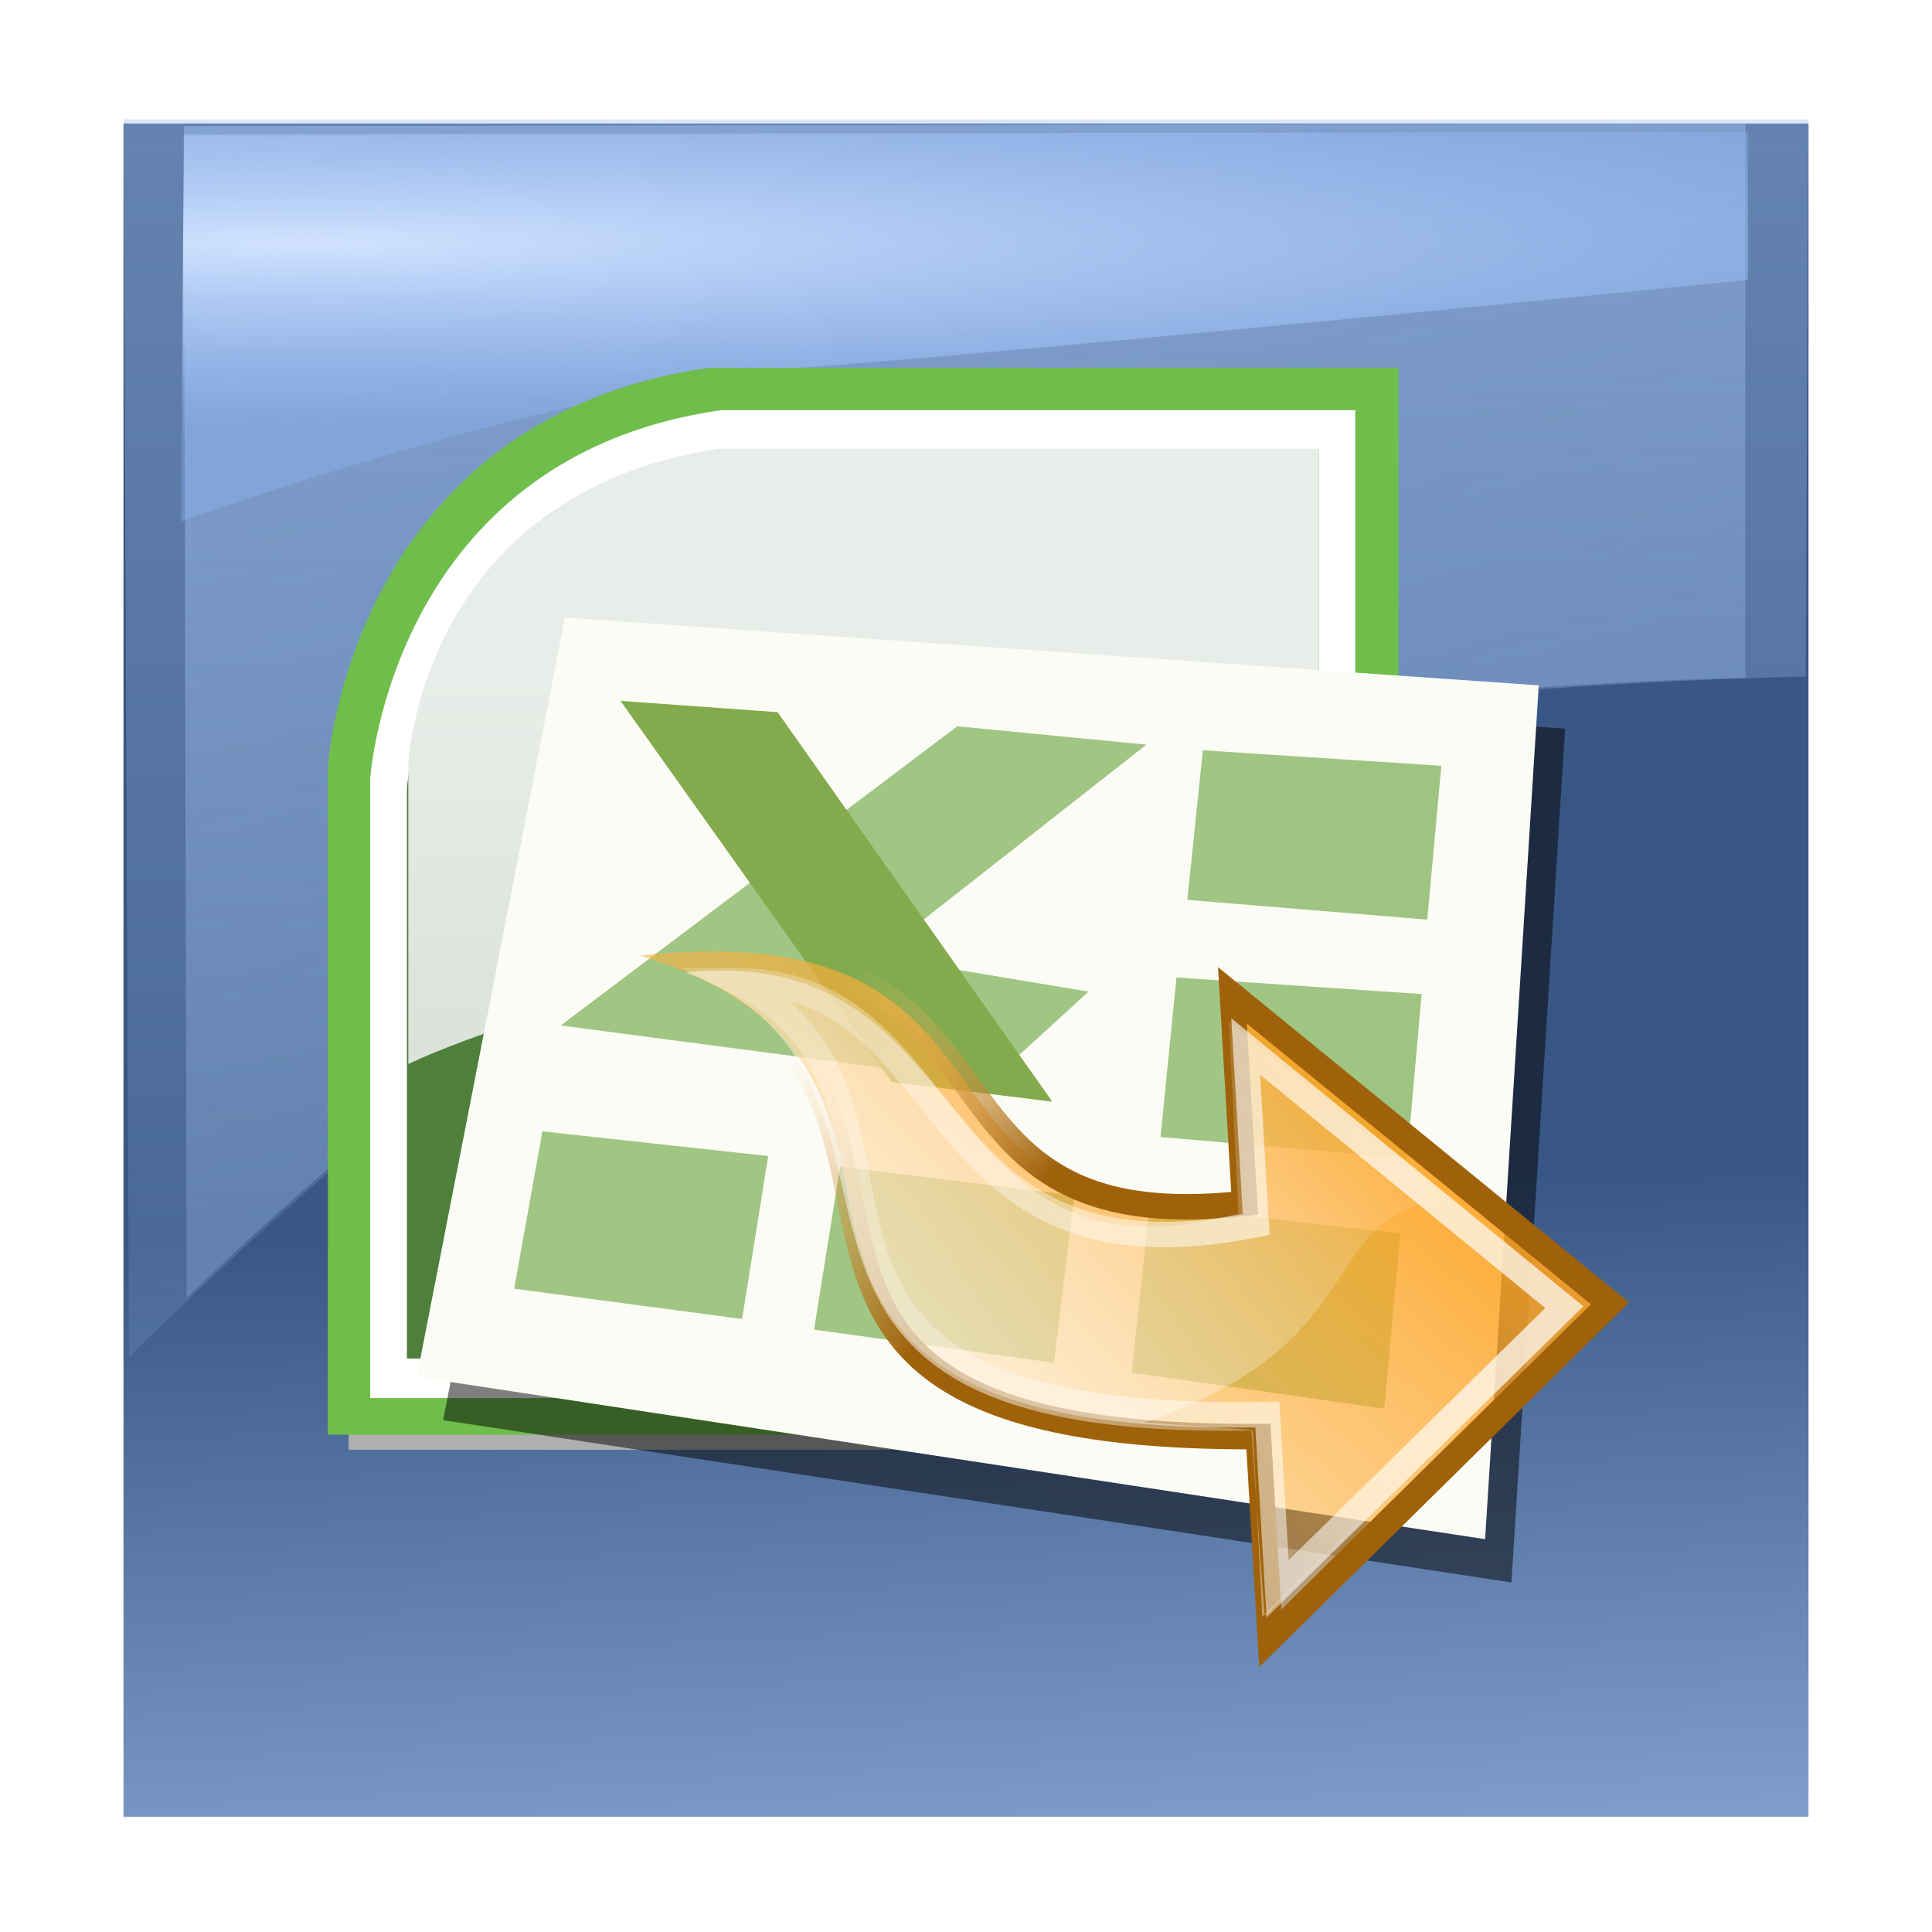<?xml version="1.0" encoding="UTF-8" standalone="no"?>
<!-- Created with Inkscape (http://www.inkscape.org/) -->

<svg
   xmlns:dc="http://purl.org/dc/elements/1.1/"
   xmlns:cc="http://creativecommons.org/ns#"
   xmlns:rdf="http://www.w3.org/1999/02/22-rdf-syntax-ns#"
   xmlns:svg="http://www.w3.org/2000/svg"
   xmlns="http://www.w3.org/2000/svg"
   xmlns:xlink="http://www.w3.org/1999/xlink"
   xmlns:sodipodi="http://sodipodi.sourceforge.net/DTD/sodipodi-0.dtd"
   xmlns:inkscape="http://www.inkscape.org/namespaces/inkscape"
   width="64px"
   height="64px"
   id="svg2985"
   version="1.1"
   inkscape:version="0.48.5 r10040"
   sodipodi:docname="excelImportButtonIconNeu.svg"
   inkscape:export-filename="C:\local\devel\workspace-toplogic-head8\com.top_logic\webapp\themes\default\icons\help.png"
   inkscape:export-xdpi="31.549999"
   inkscape:export-ydpi="31.549999">
  <defs
     id="defs2987">
    <linearGradient
       id="linearGradient3940">
      <stop
         style="stop-color:#d1e3ff;stop-opacity:1;"
         offset="0"
         id="stop3942" />
      <stop
         style="stop-color:#93bcff;stop-opacity:0.291;"
         offset="1"
         id="stop3944" />
    </linearGradient>
    <linearGradient
       id="linearGradient3914">
      <stop
         style="stop-color:#ffffff;stop-opacity:0.651;"
         offset="0"
         id="stop3916" />
      <stop
         style="stop-color:#ffffff;stop-opacity:0.201;"
         offset="1"
         id="stop3918" />
    </linearGradient>
    <linearGradient
       id="linearGradient3774">
      <stop
         style="stop-color:#a5c4f2;stop-opacity:0.575;"
         offset="0"
         id="stop3776" />
      <stop
         style="stop-color:#a5c4f2;stop-opacity:0.212;"
         offset="1"
         id="stop3778" />
    </linearGradient>
    <linearGradient
       id="linearGradient3763">
      <stop
         style="stop-color:#385785;stop-opacity:1;"
         offset="0"
         id="stop3765" />
      <stop
         style="stop-color:#a5c4f2;stop-opacity:1;"
         offset="1"
         id="stop3767" />
    </linearGradient>
    <linearGradient
       inkscape:collect="always"
       xlink:href="#linearGradient3763"
       id="linearGradient3769"
       x1="30.545"
       y1="39.949"
       x2="32.182"
       y2="73.096"
       gradientUnits="userSpaceOnUse" />
    <linearGradient
       inkscape:collect="always"
       xlink:href="#linearGradient3774"
       id="linearGradient3780"
       x1="17.657"
       y1="-12.002"
       x2="32.318"
       y2="42.713"
       gradientUnits="userSpaceOnUse"
       gradientTransform="translate(-0.364,0.364)" />
    <linearGradient
       inkscape:collect="always"
       xlink:href="#linearGradient3774-6"
       id="linearGradient3780-9"
       x1="32.318"
       y1="-1.727"
       x2="32.318"
       y2="39.48"
       gradientUnits="userSpaceOnUse" />
    <linearGradient
       id="linearGradient3774-6">
      <stop
         style="stop-color:#ffffff;stop-opacity:0.588;"
         offset="0"
         id="stop3776-5" />
      <stop
         style="stop-color:#ffffff;stop-opacity:0;"
         offset="1"
         id="stop3778-5" />
    </linearGradient>
    <linearGradient
       gradientTransform="matrix(1.1,0,0,1.033,-3.191,-3.041)"
       y2="39.48"
       x2="32.318"
       y1="-1.727"
       x1="32.318"
       gradientUnits="userSpaceOnUse"
       id="linearGradient3797-7"
       xlink:href="#linearGradient3774-6-4"
       inkscape:collect="always" />
    <linearGradient
       id="linearGradient3774-6-4">
      <stop
         style="stop-color:#ffffff;stop-opacity:0.588;"
         offset="0"
         id="stop3776-5-0" />
      <stop
         style="stop-color:#ffffff;stop-opacity:0;"
         offset="1"
         id="stop3778-5-3" />
    </linearGradient>
    <linearGradient
       inkscape:collect="always"
       xlink:href="#linearGradient3774-2"
       id="linearGradient3780-4"
       x1="32.318"
       y1="-7.184"
       x2="32.318"
       y2="46.766"
       gradientUnits="userSpaceOnUse" />
    <linearGradient
       id="linearGradient3774-2">
      <stop
         style="stop-color:#a5c4f2;stop-opacity:0.503;"
         offset="0"
         id="stop3776-3" />
      <stop
         style="stop-color:#a5c4f2;stop-opacity:0.117;"
         offset="1"
         id="stop3778-1" />
    </linearGradient>
    <linearGradient
       gradientTransform="matrix(1.095,0,0,1.12,-2.975,-3.685)"
       y2="46.766"
       x2="32.318"
       y1="-7.184"
       x1="32.318"
       gradientUnits="userSpaceOnUse"
       id="linearGradient3866"
       xlink:href="#linearGradient3774-2"
       inkscape:collect="always" />
    <linearGradient
       inkscape:collect="always"
       xlink:href="#linearGradient3914"
       id="linearGradient3920"
       x1="5.636"
       y1="8.273"
       x2="58"
       y2="8.273"
       gradientUnits="userSpaceOnUse"
       gradientTransform="matrix(1.007,0,0,1,-0.043,0)" />
    <radialGradient
       inkscape:collect="always"
       xlink:href="#linearGradient3940"
       id="radialGradient3956"
       cx="8.314"
       cy="-1.319"
       fx="8.314"
       fy="-1.319"
       r="25.955"
       gradientTransform="matrix(2.392,0,0,0.234,-9.664,8.354)"
       gradientUnits="userSpaceOnUse" />
    <filter
       color-interpolation-filters="sRGB"
       id="AI_GaussianBlur_4-1">
      <feGaussianBlur
         stdDeviation="4"
         id="feGaussianBlur5-7" />
    </filter>
    <radialGradient
       gradientTransform="matrix(5.36,0,0,5.348,-50.866,-57.491)"
       gradientUnits="userSpaceOnUse"
       r="132.47"
       cy="178.167"
       cx="96.834"
       id="SVGID_1_">
      <stop
         id="stop256"
         style="stop-color:#588E3F"
         offset="0" />
      <stop
         id="stop258"
         style="stop-color:#4E803B"
         offset="1" />
    </radialGradient>
    <linearGradient
       gradientTransform="matrix(5.36,0,0,5.348,-50.866,-57.491)"
       y2="130.42"
       x2="102.573"
       y1="21.818"
       x1="101.796"
       gradientUnits="userSpaceOnUse"
       id="SVGID_2_">
      <stop
         id="stop264"
         style="stop-color:#E9EDE9"
         offset="0" />
      <stop
         id="stop266"
         style="stop-color:#9BB292"
         offset="0.621" />
      <stop
         id="stop268"
         style="stop-color:#66914F"
         offset="1" />
    </linearGradient>
    <filter
       color-interpolation-filters="sRGB"
       id="filter3262">
      <feGaussianBlur
         stdDeviation="4"
         id="feGaussianBlur3264" />
    </filter>
    <linearGradient
       gradientTransform="matrix(5.36,0,0,5.348,-50.866,-57.491)"
       y2="133.542"
       x2="221.833"
       y1="133.542"
       x1="23.084"
       gradientUnits="userSpaceOnUse"
       id="SVGID_3_">
      <stop
         id="stop279"
         style="stop-color:#FBFCF6"
         offset="0" />
      <stop
         id="stop281"
         style="stop-color:#F8FBF0"
         offset="1" />
    </linearGradient>
    <linearGradient
       gradientTransform="matrix(5.36,0,0,5.348,-50.866,-57.491)"
       y2="131.604"
       x2="204.583"
       y1="131.604"
       x1="40.334"
       gradientUnits="userSpaceOnUse"
       id="SVGID_4_">
      <stop
         id="stop287"
         style="stop-color:#A1C583"
         offset="0" />
      <stop
         id="stop289"
         style="stop-color:#6DA46C"
         offset="1" />
    </linearGradient>
    <linearGradient
       gradientTransform="matrix(5.36,0,0,5.348,-50.866,-57.491)"
       y2="102.166"
       x2="135.667"
       y1="102.166"
       x1="59.167"
       gradientUnits="userSpaceOnUse"
       id="SVGID_5_">
      <stop
         id="stop295"
         style="stop-color:#83AB4E"
         offset="0" />
      <stop
         id="stop297"
         style="stop-color:#224F27"
         offset="1" />
    </linearGradient>
    <linearGradient
       id="linearGradient2308">
      <stop
         id="stop2310"
         offset="0"
         style="stop-color:#fd9d14;stop-opacity:1;" />
      <stop
         id="stop2312"
         offset="1"
         style="stop-color:#ffc879;stop-opacity:0;" />
    </linearGradient>
    <linearGradient
       id="linearGradient2484">
      <stop
         style="stop-color:#9f620b;stop-opacity:1;"
         offset="0"
         id="stop2486" />
      <stop
         style="stop-color:#ffc879;stop-opacity:0;"
         offset="1"
         id="stop2488" />
    </linearGradient>
    <linearGradient
       id="linearGradient2187">
      <stop
         style="stop-color:#ffffff;stop-opacity:1;"
         offset="0"
         id="stop2189" />
      <stop
         style="stop-color:#ffffff;stop-opacity:0;"
         offset="1"
         id="stop2191" />
    </linearGradient>
    <linearGradient
       inkscape:collect="always"
       xlink:href="#linearGradient8650"
       id="linearGradient4253"
       gradientUnits="userSpaceOnUse"
       x1="11.688"
       y1="14.319"
       x2="37.114"
       y2="36.087"
       gradientTransform="matrix(0,-1,1,0,-2.108,55.561)" />
    <linearGradient
       id="linearGradient8650">
      <stop
         style="stop-color:#ffffff;stop-opacity:1;"
         offset="0"
         id="stop8652" />
      <stop
         style="stop-color:#ffffff;stop-opacity:0;"
         offset="1"
         id="stop8654" />
    </linearGradient>
    <linearGradient
       inkscape:collect="always"
       xlink:href="#linearGradient8650"
       id="linearGradient4071"
       gradientUnits="userSpaceOnUse"
       gradientTransform="matrix(0,-0.844,0.844,0,4.959,53.149)"
       x1="8.032"
       y1="2.745"
       x2="34.829"
       y2="41.418" />
    <linearGradient
       inkscape:collect="always"
       xlink:href="#linearGradient2187"
       id="linearGradient4074"
       gradientUnits="userSpaceOnUse"
       gradientTransform="matrix(0,0.653,-0.653,0,48.304,6.839)"
       x1="23.708"
       y1="11.028"
       x2="36.172"
       y2="50.995" />
    <linearGradient
       inkscape:collect="always"
       xlink:href="#linearGradient2308"
       id="linearGradient4077"
       gradientUnits="userSpaceOnUse"
       gradientTransform="matrix(0,0.714,-0.714,0,46.43,9.737)"
       x1="28.926"
       y1="2.831"
       x2="67.542"
       y2="37.301" />
    <linearGradient
       inkscape:collect="always"
       xlink:href="#linearGradient2484"
       id="linearGradient4079"
       gradientUnits="userSpaceOnUse"
       gradientTransform="matrix(0,0.714,-0.714,0,46.43,9.737)"
       x1="67.542"
       y1="37.301"
       x2="59.654"
       y2="47.374" />
  </defs>
  <sodipodi:namedview
     id="base"
     pagecolor="#ffffff"
     bordercolor="#666666"
     borderopacity="1.0"
     inkscape:pageopacity="0.0"
     inkscape:pageshadow="2"
     inkscape:zoom="7.7781746"
     inkscape:cx="38.727657"
     inkscape:cy="47.234284"
     inkscape:current-layer="layer10"
     showgrid="true"
     inkscape:document-units="px"
     inkscape:grid-bbox="true"
     inkscape:window-width="1920"
     inkscape:window-height="1138"
     inkscape:window-x="1272"
     inkscape:window-y="-8"
     inkscape:window-maximized="1" />
  <g
     inkscape:groupmode="layer"
     id="layer5"
     inkscape:label="transparenter Rand 1px"
     style="display:inline">
    <rect
       style="fill:#ffffff;fill-opacity:0;stroke:none"
       id="rect3787"
       width="62.756"
       height="62.759"
       x="0.72"
       y="0.599"
       ry="6.45"
       inkscape:export-filename="D:\AudiDes20\alle Icons TopLogic\png\excelImportButtonIconNeu.png"
       inkscape:export-xdpi="31.549999"
       inkscape:export-ydpi="31.549999" />
  </g>
  <g
     id="layer1"
     inkscape:label="hintergrund"
     inkscape:groupmode="layer"
     sodipodi:insensitive="true"
     style="display:inline">
    <rect
       style="fill:url(#linearGradient3769);fill-opacity:1;stroke:none"
       id="rect3761"
       width="55.818"
       height="56.091"
       x="4.091"
       y="4.091"
       ry="0"
       inkscape:export-filename="C:\Users\aru\Desktop\path3938.png"
       inkscape:export-xdpi="31.82"
       inkscape:export-ydpi="31.82" />
  </g>
  <g
     inkscape:groupmode="layer"
     id="layer2"
     inkscape:label="bogen mittig"
     sodipodi:insensitive="true"
     style="display:inline">
    <path
       style="fill:url(#linearGradient3780);fill-opacity:1;stroke:none"
       d="M 6.182,43 6.091,4.182 l 51.727,-0.091 0,18.364 c 0,0 -19.02,0.249 -29.338,4.461 C 18.162,31.128 6.182,43 6.182,43 z"
       id="path3772"
       inkscape:connector-curvature="0"
       sodipodi:nodetypes="cccczc"
       inkscape:export-xdpi="31.82"
       inkscape:export-ydpi="31.82"
       inkscape:export-filename="C:\Users\aru\Desktop\path3938.png" />
  </g>
  <g
     inkscape:groupmode="layer"
     id="layer3"
     inkscape:label="großer Bogen"
     style="display:inline"
     sodipodi:insensitive="true">
    <path
       style="fill:url(#linearGradient3866);fill-opacity:1;stroke:none"
       d="M 4.273,44.955 4.091,3.955 l 55.818,0 -0.091,18.459 c 0,0 -22.037,0.312 -32.059,4.668 C 17.737,31.438 4.273,44.955 4.273,44.955 z"
       id="path3772-2"
       inkscape:connector-curvature="0"
       sodipodi:nodetypes="cccczc"
       inkscape:export-xdpi="31.82"
       inkscape:export-ydpi="31.82"
       inkscape:export-filename="C:\Users\aru\Desktop\path3938.png" />
  </g>
  <g
     inkscape:groupmode="layer"
     id="layer4"
     inkscape:label="schlaglicht"
     sodipodi:insensitive="true"
     style="display:inline">
    <path
       style="fill:url(#radialGradient3956);fill-opacity:1;stroke:none"
       d="M 6.091,4.455 6,17.273 c 0,0 12.162,-4.45 21.178,-5.141 9.017,-0.691 30.731,-2.859 30.731,-2.859 l 0,-4.909 z"
       id="path3938"
       inkscape:connector-curvature="0"
       sodipodi:nodetypes="cczccc"
       inkscape:export-xdpi="31.82"
       inkscape:export-ydpi="31.82" />
  </g>
  <g
     inkscape:groupmode="layer"
     id="layer7"
     inkscape:label="Symbol BG"
     sodipodi:insensitive="true"
     style="display:inline" />
  <g
     inkscape:groupmode="layer"
     id="layer9"
     inkscape:label="Excel">
    <g
       transform="matrix(0.187,0,0,0.187,9.49,10.751)"
       id="g3282"
       inkscape:export-filename="D:\AudiDes20\alle Icons TopLogic\png\excelImportButtonIconNeu.png"
       inkscape:export-xdpi="31.549999"
       inkscape:export-ydpi="31.549999">
      <g
         id="Layer_11">
        <g
           style="filter:url(#AI_GaussianBlur_4-1)"
           id="g244">
          <path
             style="fill:#afafb0"
             inkscape:connector-curvature="0"
             id="path246"
             d="m 11,83.34 c 0,0 3.792,-60.198 63.998,-69.008 h 115.669 v 185 H 11 V 83.34 z" />
        </g>
      </g>
      <g
         id="Layer_2">
        <path
           style="fill:#6fbe4b"
           inkscape:connector-curvature="0"
           id="path249"
           d="m 7.333,78.167 c 0,0 4.004,-61.5 67.56,-70.5 H 197 v 189 H 7.333 v -118.5 z" />
      </g>
      <g
         id="Layer_3">
        <path
           style="fill:#ffffff"
           inkscape:connector-curvature="0"
           id="path252"
           d="m 14.833,80.444 c 0,0 3.684,-56.944 62.158,-65.278 h 112.342 v 175 H 14.833 V 80.444 z" />
      </g>
      <g
         id="Layer_4">
        <radialGradient
           gradientUnits="userSpaceOnUse"
           r="132.47"
           cy="178.167"
           cx="96.834"
           id="radialGradient3361">
          <stop
             id="stop3363"
             style="stop-color:#588E3F"
             offset="0" />
          <stop
             id="stop3365"
             style="stop-color:#4E803B"
             offset="1" />
        </radialGradient>
        <path
           style="fill:url(#SVGID_1_)"
           inkscape:connector-curvature="0"
           id="path260"
           d="m 21.333,82.222 c 0,0 3.41,-52.389 57.528,-60.056 h 103.972 v 161 H 21.333 V 82.222 z" />
      </g>
      <g
         id="Layer_5">
        <linearGradient
           y2="130.42"
           x2="102.573"
           y1="21.818"
           x1="101.796"
           gradientUnits="userSpaceOnUse"
           id="linearGradient3369">
          <stop
             id="stop3371"
             style="stop-color:#E9EDE9"
             offset="0" />
          <stop
             id="stop3373"
             style="stop-color:#9BB292"
             offset="0.621" />
          <stop
             id="stop3375"
             style="stop-color:#66914F"
             offset="1" />
        </linearGradient>
        <path
           style="fill:url(#SVGID_2_)"
           inkscape:connector-curvature="0"
           id="path270"
           d="M 21.583,131 V 77.75 c 0,0 2.257,-47.75 54.906,-55.75 h 106.303 v 83.25 l -131.124,15 c 10e-4,0 -19.053,5.5 -30.085,10.75 z" />
      </g>
      <g
         id="Layer_10">
        <g
           style="opacity:0.5;filter:url(#AI_GaussianBlur_4-1)"
           id="g273">
          <polygon
             id="polygon275"
             points="217,222.833 27.75,194.083 54,59.584 226.5,71.584 " />
        </g>
      </g>
      <g
         id="Layer_7">
        <linearGradient
           y2="133.542"
           x2="221.833"
           y1="133.542"
           x1="23.084"
           gradientUnits="userSpaceOnUse"
           id="linearGradient3382">
          <stop
             id="stop3384"
             style="stop-color:#FBFCF6"
             offset="0" />
          <stop
             id="stop3386"
             style="stop-color:#F8FBF0"
             offset="1" />
        </linearGradient>
        <polygon
           style="fill:url(#SVGID_3_)"
           id="polygon283"
           points="212.333,215.167 23.083,186.417 49.333,51.917 221.833,63.917 " />
      </g>
      <g
         id="Layer_9">
        <linearGradient
           y2="131.604"
           x2="204.583"
           y1="131.604"
           x1="40.334"
           gradientUnits="userSpaceOnUse"
           id="linearGradient3390">
          <stop
             id="stop3392"
             style="stop-color:#A1C583"
             offset="0" />
          <stop
             id="stop3394"
             style="stop-color:#6DA46C"
             offset="1" />
        </linearGradient>
        <path
           style="fill:url(#SVGID_4_)"
           inkscape:connector-curvature="0"
           id="path291"
           d="m 118.833,71.167 33.5,3.25 -47.75,37.5 37.5,6.25 -17.5,16 -76,-10 70.25,-53 z m 43.5,4.25 -2.75,26.5 42.5,3.5 2.5,-27.25 -42.25,-2.75 z m -4.673,40.25 -2.826,28.267 43.681,3.733 2.569,-29.066 -43.424,-2.934 z m 36.798,76.375 2.875,-31 -44.375,-5.125 -3.25,29.75 44.75,6.375 z m -96.375,-42.875 -4.625,28.875 42.5,5.875 3.625,-29.625 -41.5,-5.125 z m -57.75,21.625 40.375,5.375 4.625,-28.875 -40,-4.375 -5,27.875 z" />
      </g>
      <g
         id="Layer_8">
        <linearGradient
           y2="102.166"
           x2="135.667"
           y1="102.166"
           x1="59.167"
           gradientUnits="userSpaceOnUse"
           id="linearGradient3398">
          <stop
             id="stop3400"
             style="stop-color:#83AB4E"
             offset="0" />
          <stop
             id="stop3402"
             style="stop-color:#224F27"
             offset="1" />
        </linearGradient>
        <polygon
           style="fill:url(#SVGID_5_)"
           id="polygon299"
           points="135.667,137.667 107.167,134.167 59.167,66.667 87,68.667 " />
      </g>
    </g>
  </g>
  <g
     inkscape:groupmode="layer"
     id="layer10"
     inkscape:label="importPfeil">
    <path
       inkscape:connector-curvature="0"
       inkscape:r_cy="true"
       inkscape:r_cx="true"
       style="color:#000000;fill:url(#linearGradient4077);fill-opacity:1;fill-rule:nonzero;stroke:url(#linearGradient4079);stroke-width:0.844;stroke-linecap:butt;stroke-linejoin:miter;stroke-miterlimit:4;stroke-opacity:1;stroke-dasharray:none;stroke-dashoffset:0;marker:none;visibility:visible;display:block;overflow:visible"
       d="m 21.208,31.655 c 13.047,3.996 -0.536,16.047 20.478,15.933 l 0.393,6.682 11.254,-11.094 -12.507,-10.204 c 0,0 0.405,6.891 0.405,6.891 -12.093,1.342 -6.17,-9.68 -20.024,-8.207 z"
       id="path2801"
       sodipodi:nodetypes="ccccccc"
       inkscape:export-filename="D:\AudiDes20\alle Icons TopLogic\png\excelImportButtonIconNeu.png"
       inkscape:export-xdpi="31"
       inkscape:export-ydpi="31" />
    <path
       inkscape:connector-curvature="0"
       inkscape:r_cy="true"
       inkscape:r_cx="true"
       sodipodi:nodetypes="ccccccc"
       id="path2803"
       d="m 24.346,32.483 c 8.135,4.081 -1.817,14.742 17.636,14.376 l 0.34,5.772 c 0,0 9.498,-9.329 9.498,-9.329 L 41.265,34.666 c 0,0 0.347,5.899 0.347,5.899 -11.377,2.293 -9.542,-8.034 -17.266,-8.082 z"
       style="opacity:0.7;color:#000000;fill:none;stroke:url(#linearGradient4074);stroke-width:0.844;stroke-linecap:butt;stroke-linejoin:miter;stroke-miterlimit:10;stroke-opacity:1;stroke-dasharray:none;stroke-dashoffset:0;marker:none;visibility:visible;display:block;overflow:visible"
       inkscape:export-filename="D:\AudiDes20\alle Icons TopLogic\png\excelImportButtonIconNeu.png"
       inkscape:export-xdpi="31"
       inkscape:export-ydpi="31" />
    <path
       inkscape:connector-curvature="0"
       sodipodi:nodetypes="cccccccccccccc"
       inkscape:r_cy="true"
       inkscape:r_cx="true"
       style="color:#000000;fill:url(#linearGradient4071);fill-opacity:1;fill-rule:nonzero;stroke:none;stroke-width:1.182;marker:none;visibility:visible;display:block;overflow:visible"
       d="m 41.504,47.386 0.31,6.166 10.472,-10.209 -11.58,-9.519 c 0,1e-6 0.322,6.376 0.322,6.376 -10.42,2.829 -8.34,-9.019 -18.308,-7.987 9.678,3.731 -0.739,15.565 18.784,15.174 z m 6.265,-7.61 c 0.067,-0.008 0.115,-0.005 0.184,-0.011 l 4.282,3.606 -10.343,10.149 -0.442,-6.158 -3.555,-0.24 c 7.748,-2.634 5.682,-6.844 9.874,-7.346 z"
       id="path2490"
       inkscape:export-filename="D:\AudiDes20\alle Icons TopLogic\png\excelImportButtonIconNeu.png"
       inkscape:export-xdpi="31"
       inkscape:export-ydpi="31" />
  </g>
</svg>
